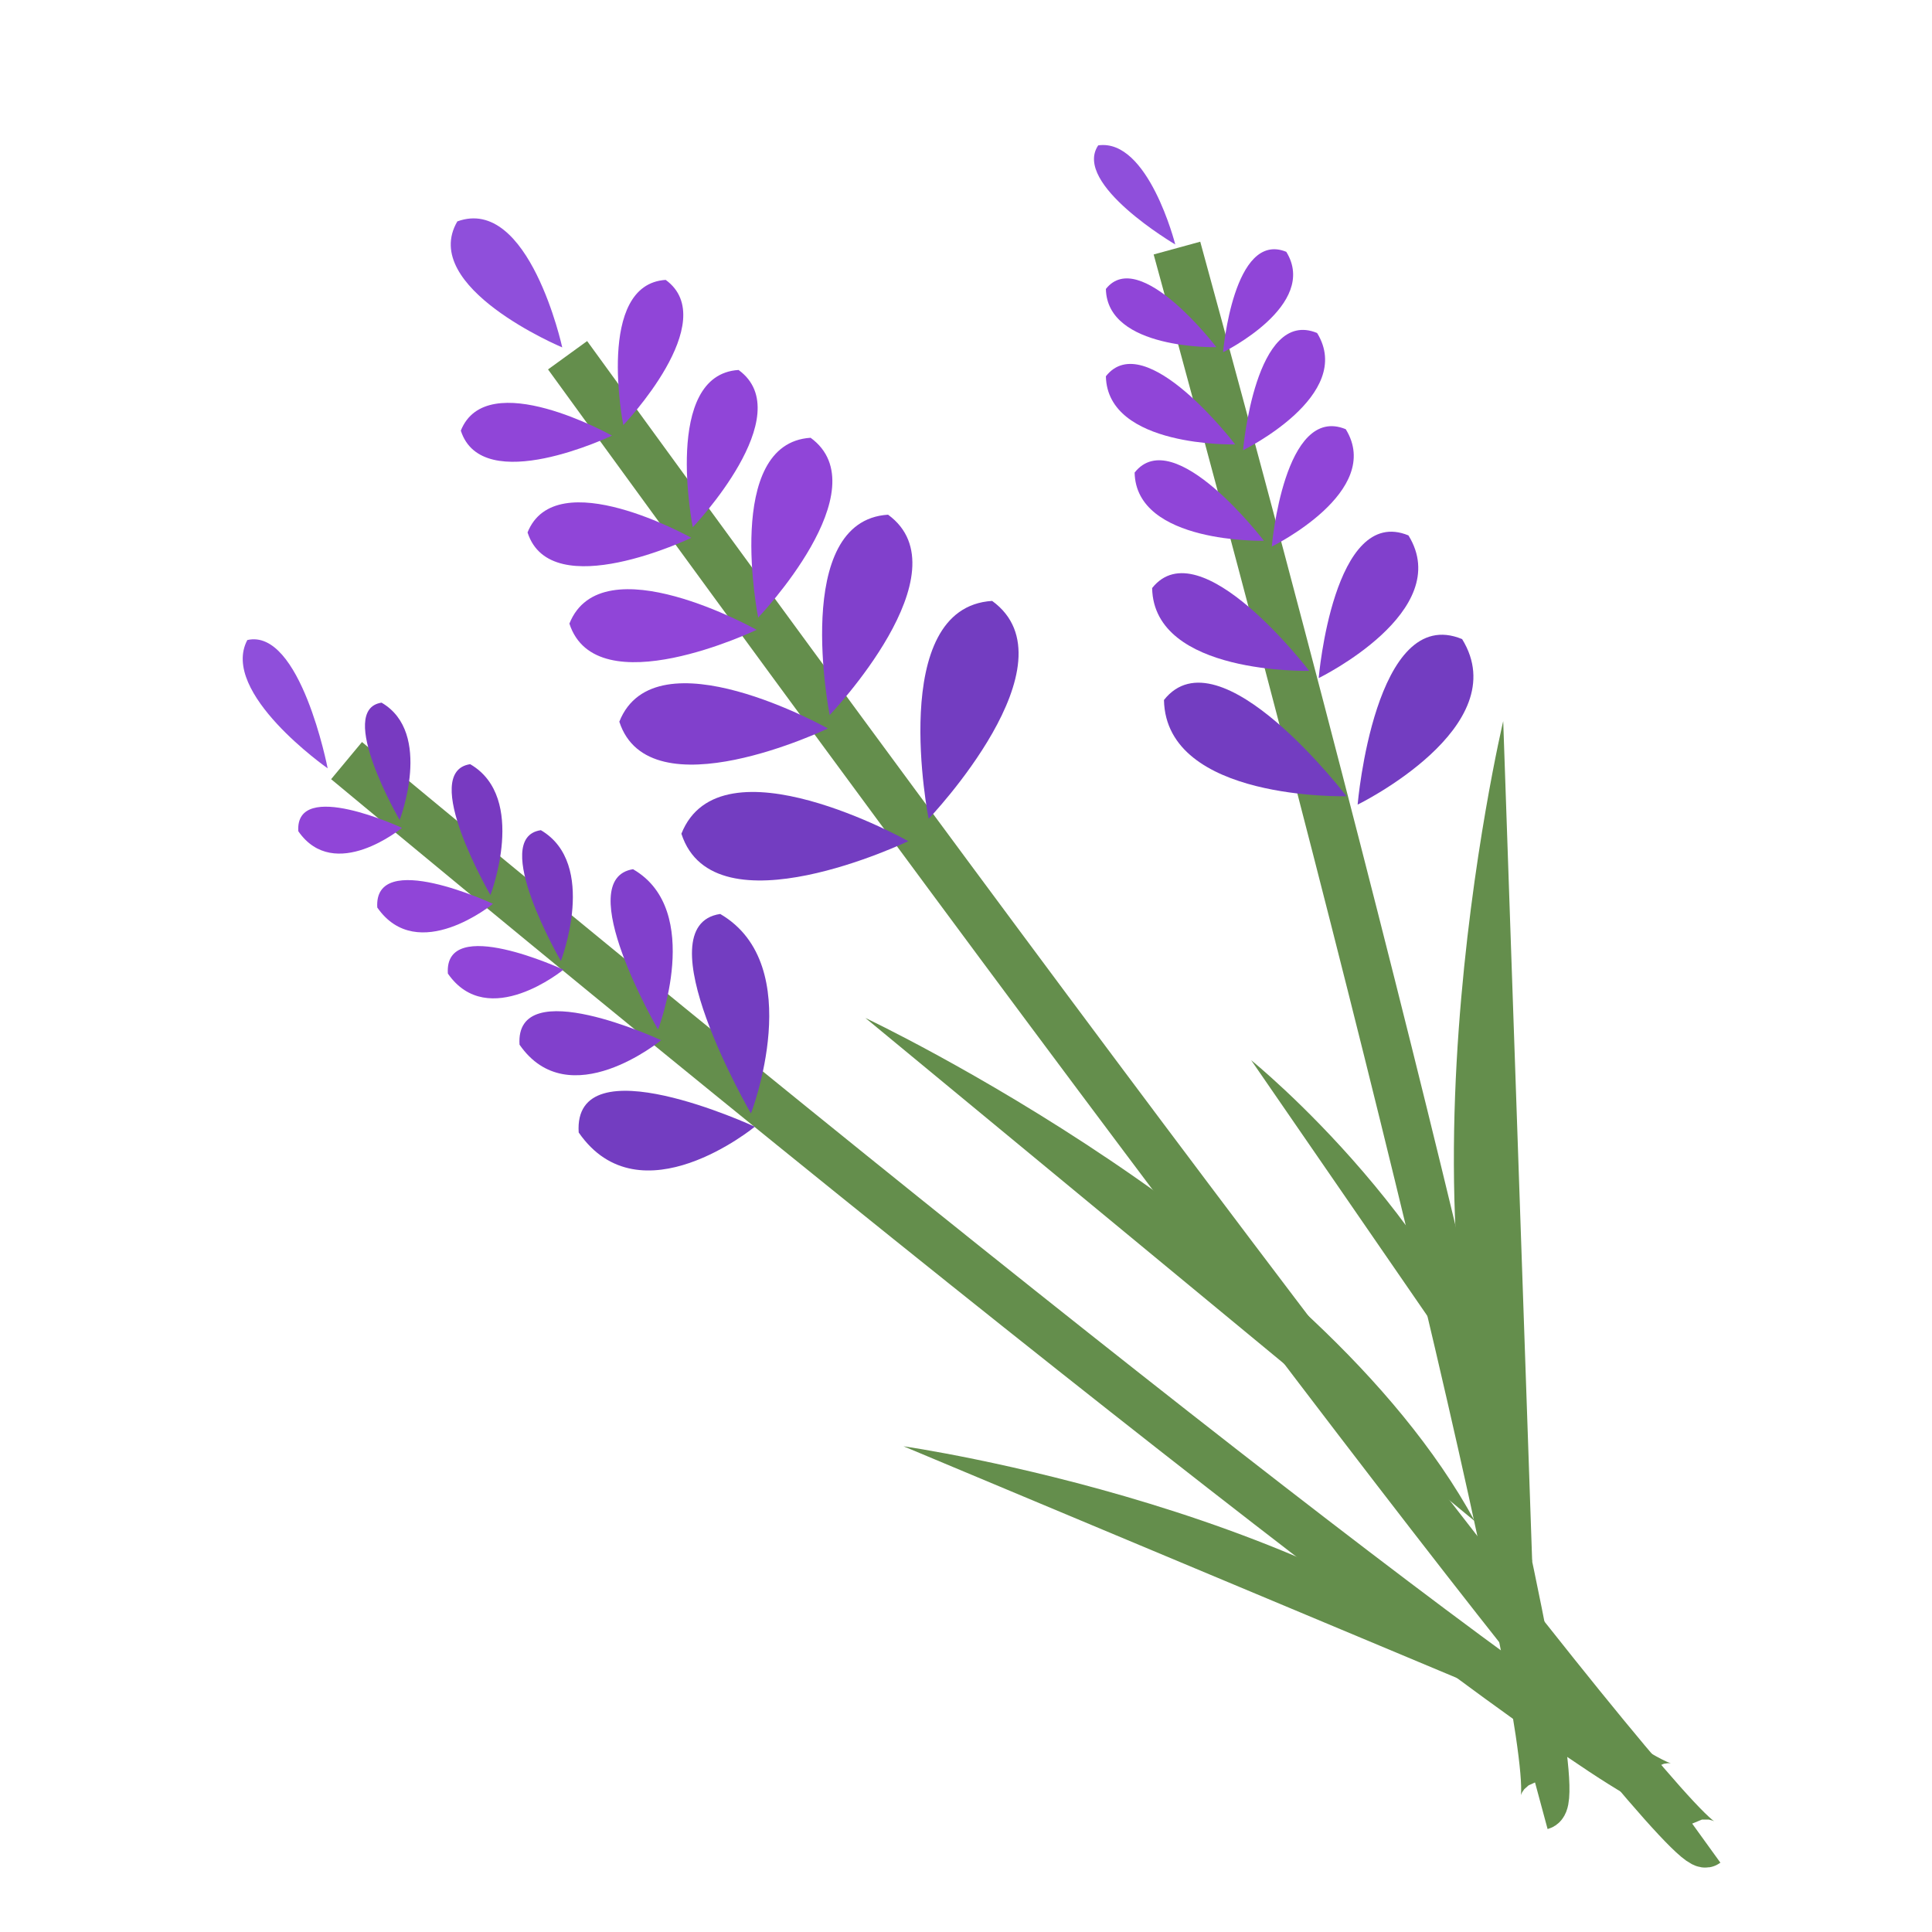 <?xml version="1.0" encoding="utf-8"?>
<!-- Generator: Adobe Illustrator 16.0.0, SVG Export Plug-In . SVG Version: 6.00 Build 0)  -->
<!DOCTYPE svg PUBLIC "-//W3C//DTD SVG 1.1//EN" "http://www.w3.org/Graphics/SVG/1.1/DTD/svg11.dtd">
<svg version="1.1" id="Layer_1" xmlns="http://www.w3.org/2000/svg" xmlns:xlink="http://www.w3.org/1999/xlink" x="0px" y="0px"
	 width="32px" height="32px" viewBox="0 0 32 32" enable-background="new 0 0 32 32" xml:space="preserve">
<path fill="none" stroke="#648E4C" stroke-width="0.8" stroke-miterlimit="10" d="M19.494,4.109
	c3.866,14.119,6.565,25.657,6.035,25.8"/>
<path fill="#8F4FDB" d="M19.466,4.049L19.466,4.049c0,0-1.706-1.001-1.277-1.64l0,0l0,0l0-0.001l0,0
	C19.02,2.287,19.466,4.049,19.466,4.049z"/>
<path fill="#9045D8" d="M20.258,5.834L20.258,5.834c0,0,0.172-2.022,1.047-1.663l0,0v0.001V4.171l0,0
	C21.849,5.055,20.258,5.834,20.258,5.834z"/>
<path fill="#9045D8" d="M20.589,7.457L20.589,7.457c0-0.001,0.201-2.365,1.225-1.942l0,0h0.001l0,0l0,0
	C22.452,6.549,20.589,7.457,20.589,7.457z"/>
<path fill="#9045D8" d="M21.066,9.052l-0.001-0.001c0,0,0.202-2.364,1.225-1.942l0,0l0,0h0l0,0
	C22.926,8.142,21.066,9.052,21.066,9.052z"/>
<path fill="#8140CC" d="M21.844,11.23l-0.002-0.002c0,0,0.244-2.873,1.486-2.36l0,0l0,0.001h0.001l0,0
	C24.104,10.126,21.844,11.23,21.844,11.23z"/>
<path fill="#733DC1" d="M22.487,13.327v-0.004c0,0,0.284-3.336,1.729-2.738l0,0h0.001l0,0l0,0
	C25.116,12.041,22.487,13.327,22.487,13.327z"/>
<path fill="#9045D8" d="M20.147,5.75L20.147,5.75c0,0-1.274-1.672-1.83-0.964l0,0h0h0l0,0C18.337,5.797,20.147,5.75,20.147,5.75z"/>
<path fill="#9045D8" d="M20.458,7.361L20.458,7.361c0,0-1.49-1.957-2.141-1.129l0,0l0,0v0.001l0,0
	C18.342,7.415,20.458,7.361,20.458,7.361z"/>
<path fill="#9045D8" d="M20.934,8.957L20.934,8.957c-0.001-0.001-1.489-1.956-2.141-1.13l0,0l0,0h0l0,0
	C18.816,9.008,20.934,8.957,20.934,8.957z"/>
<path fill="#8140CC" d="M21.684,11.111L21.684,11.111c0,0-1.807-2.372-2.601-1.371l0,0l0,0.002l0,0l0,0
	C19.112,11.179,21.684,11.111,21.684,11.111z"/>
<path fill="#733DC1" d="M22.302,13.188L22.302,13.188c0,0-2.104-2.759-3.023-1.594l0,0v0.001l0,0l0,0
	C19.313,13.268,22.302,13.188,22.302,13.188z"/>
<path fill="#648E4C" d="M24.898,11.944c0,0-2.126,8.982,0.48,13.928L24.898,11.944z"/>
<path fill="#648E4C" d="M14.965,23.955c0,0,7.322,1.047,10.698,4.479L14.965,23.955z"/>
<path fill="#648E4C" d="M20.724,17.561c0,0,3.491,2.818,4.373,6.348L20.724,17.561z"/>
<path fill="none" stroke="#648E4C" stroke-width="0.8" stroke-miterlimit="10" d="M5.74,12.598
	c11.794,9.8,21.606,17.397,21.941,16.99"/>
<path fill="#8F4FDB" d="M5.427,12.726L5.427,12.726c0,0-0.451-2.326-1.331-2.125l0,0l0,0l0,0.001l0,0
	C3.635,11.473,5.427,12.726,5.427,12.726z"/>
<path fill="#9045D8" d="M6.658,13.712L6.658,13.712c0,0-1.774-0.826-1.717,0.057l0,0l0-0.001l0,0l0,0
	C5.541,14.633,6.658,13.712,6.658,13.712z"/>
<path fill="#9045D8" d="M8.165,14.97L8.165,14.97c-0.001-0.001-1.979-0.923-1.916,0.062l0,0l0.001,0.001l0,0l0,0
	C6.918,15.992,8.165,14.97,8.165,14.97z"/>
<path fill="#9045D8" d="M9.332,16.061L9.332,16.061c0,0-1.978-0.92-1.914,0.062l0,0l0,0l0,0.002l0,0
	C8.083,17.086,9.332,16.061,9.332,16.061z"/>
<path fill="#8140CC" d="M10.951,17.229H10.95c0,0-2.423-1.128-2.345,0.073l0,0v0.001l0,0l0,0
	C9.422,18.485,10.951,17.229,10.951,17.229z"/>
<path fill="#733DC1" d="M12.502,18.662L12.502,18.662c0,0-3.015-1.401-2.917,0.096l0,0l0.001,0.001l0,0l0,0
	C10.602,20.226,12.502,18.662,12.502,18.662z"/>
<path fill="#783AC1" d="M6.619,13.583l0-0.002c0,0-1.061-1.83-0.298-1.943l0,0l0,0.001l0,0l0,0
	C7.178,12.138,6.619,13.583,6.619,13.583z"/>
<path fill="#783AC1" d="M8.123,14.824L8.123,14.824c0-0.001-1.186-2.042-0.334-2.167l0,0l0,0l0,0.001l0,0
	C8.743,13.213,8.123,14.824,8.123,14.824z"/>
<path fill="#783AC1" d="M9.29,15.916H9.289c0,0-1.184-2.04-0.333-2.165l0,0l0,0v-0.002l0,0C9.911,14.305,9.29,15.916,9.29,15.916z"
	/>
<path fill="#8140CC" d="M10.899,17.053L10.899,17.053c0,0-1.45-2.497-0.41-2.657l0,0l0.001,0.004l0,0l0,0
	C11.661,15.081,10.899,17.053,10.899,17.053z"/>
<path fill="#733DC1" d="M12.438,18.443L12.438,18.443c0,0-1.804-3.111-0.509-3.305l0,0l0,0l0,0l0,0
	C13.386,15.988,12.438,18.443,12.438,18.443z"/>
<path fill="#648E4C" d="M14.334,16.861c0,0,7.471,3.522,10.093,8.335L14.334,16.861z"/>
<path fill="none" stroke="#648E4C" stroke-width="0.8" stroke-miterlimit="10" d="M9.401,5.884
	C19.47,19.765,27.906,30.786,28.262,30.529"/>
<path fill="#8F4FDB" d="M9.312,5.754V5.752c0,0-0.55-2.517-1.737-2.085l0,0l0,0l0,0l0,0C6.936,4.759,9.312,5.754,9.312,5.754z"/>
<path fill="#9045D8" d="M10.136,7.215L10.136,7.215c0,0-2.074-1.165-2.504-0.081l0,0h0.001h0l0,0
	C7.991,8.243,10.136,7.215,10.136,7.215z"/>
<path fill="#9045D8" d="M11.45,8.908L11.45,8.908c-0.001-0.001-2.246-1.261-2.713-0.087l0,0l0.002,0.001l0,0l0,0
	C9.127,10.022,11.45,8.908,11.45,8.908z"/>
<path fill="#9045D8" d="M12.532,10.432L12.532,10.432c0,0-2.567-1.443-3.101-0.103l0,0l0,0h0l0,0
	C9.877,11.704,12.532,10.432,12.532,10.432z"/>
<path fill="#8140CC" d="M13.712,12.066L13.712,12.066c0-0.001-2.86-1.607-3.454-0.113l0,0l0,0.001h0l0,0
	C10.755,13.484,13.712,12.066,13.712,12.066z"/>
<path fill="#9045D8" d="M10.324,7.041L10.324,7.041c-0.001-0.001-0.462-2.332,0.702-2.405l0,0h0h0l0,0
	C11.968,5.321,10.324,7.041,10.324,7.041z"/>
<path fill="#9045D8" d="M11.475,8.732L11.475,8.732c-0.001-0.001-0.503-2.527,0.758-2.604l0,0l0,0h0l0,0
	C13.254,6.868,11.475,8.732,11.475,8.732z"/>
<path fill="#9045D8" d="M12.558,10.229L12.558,10.229c-0.001-0.001-0.575-2.886,0.867-2.978l0,0l0,0l0-0.001l0,0
	C14.593,8.1,12.558,10.229,12.558,10.229z"/>
<path fill="#8140CC" d="M13.742,11.843L13.742,11.843c0,0-0.639-3.218,0.967-3.318l0,0h0l0,0l0,0
	C16.011,9.472,13.742,11.843,13.742,11.843z"/>
<path fill="#733DC1" d="M15.381,13.562L15.381,13.562c0,0-0.695-3.501,1.052-3.609l0,0l0,0l0,0l0,0
	C17.848,10.979,15.381,13.562,15.381,13.562z"/>
<path fill="#733DC1" d="M15.044,13.932L15.044,13.932c0,0-3.112-1.748-3.758-0.123l0,0l0.001,0.003l0,0l0,0
	C11.827,15.475,15.044,13.932,15.044,13.932z"/>
</svg>
